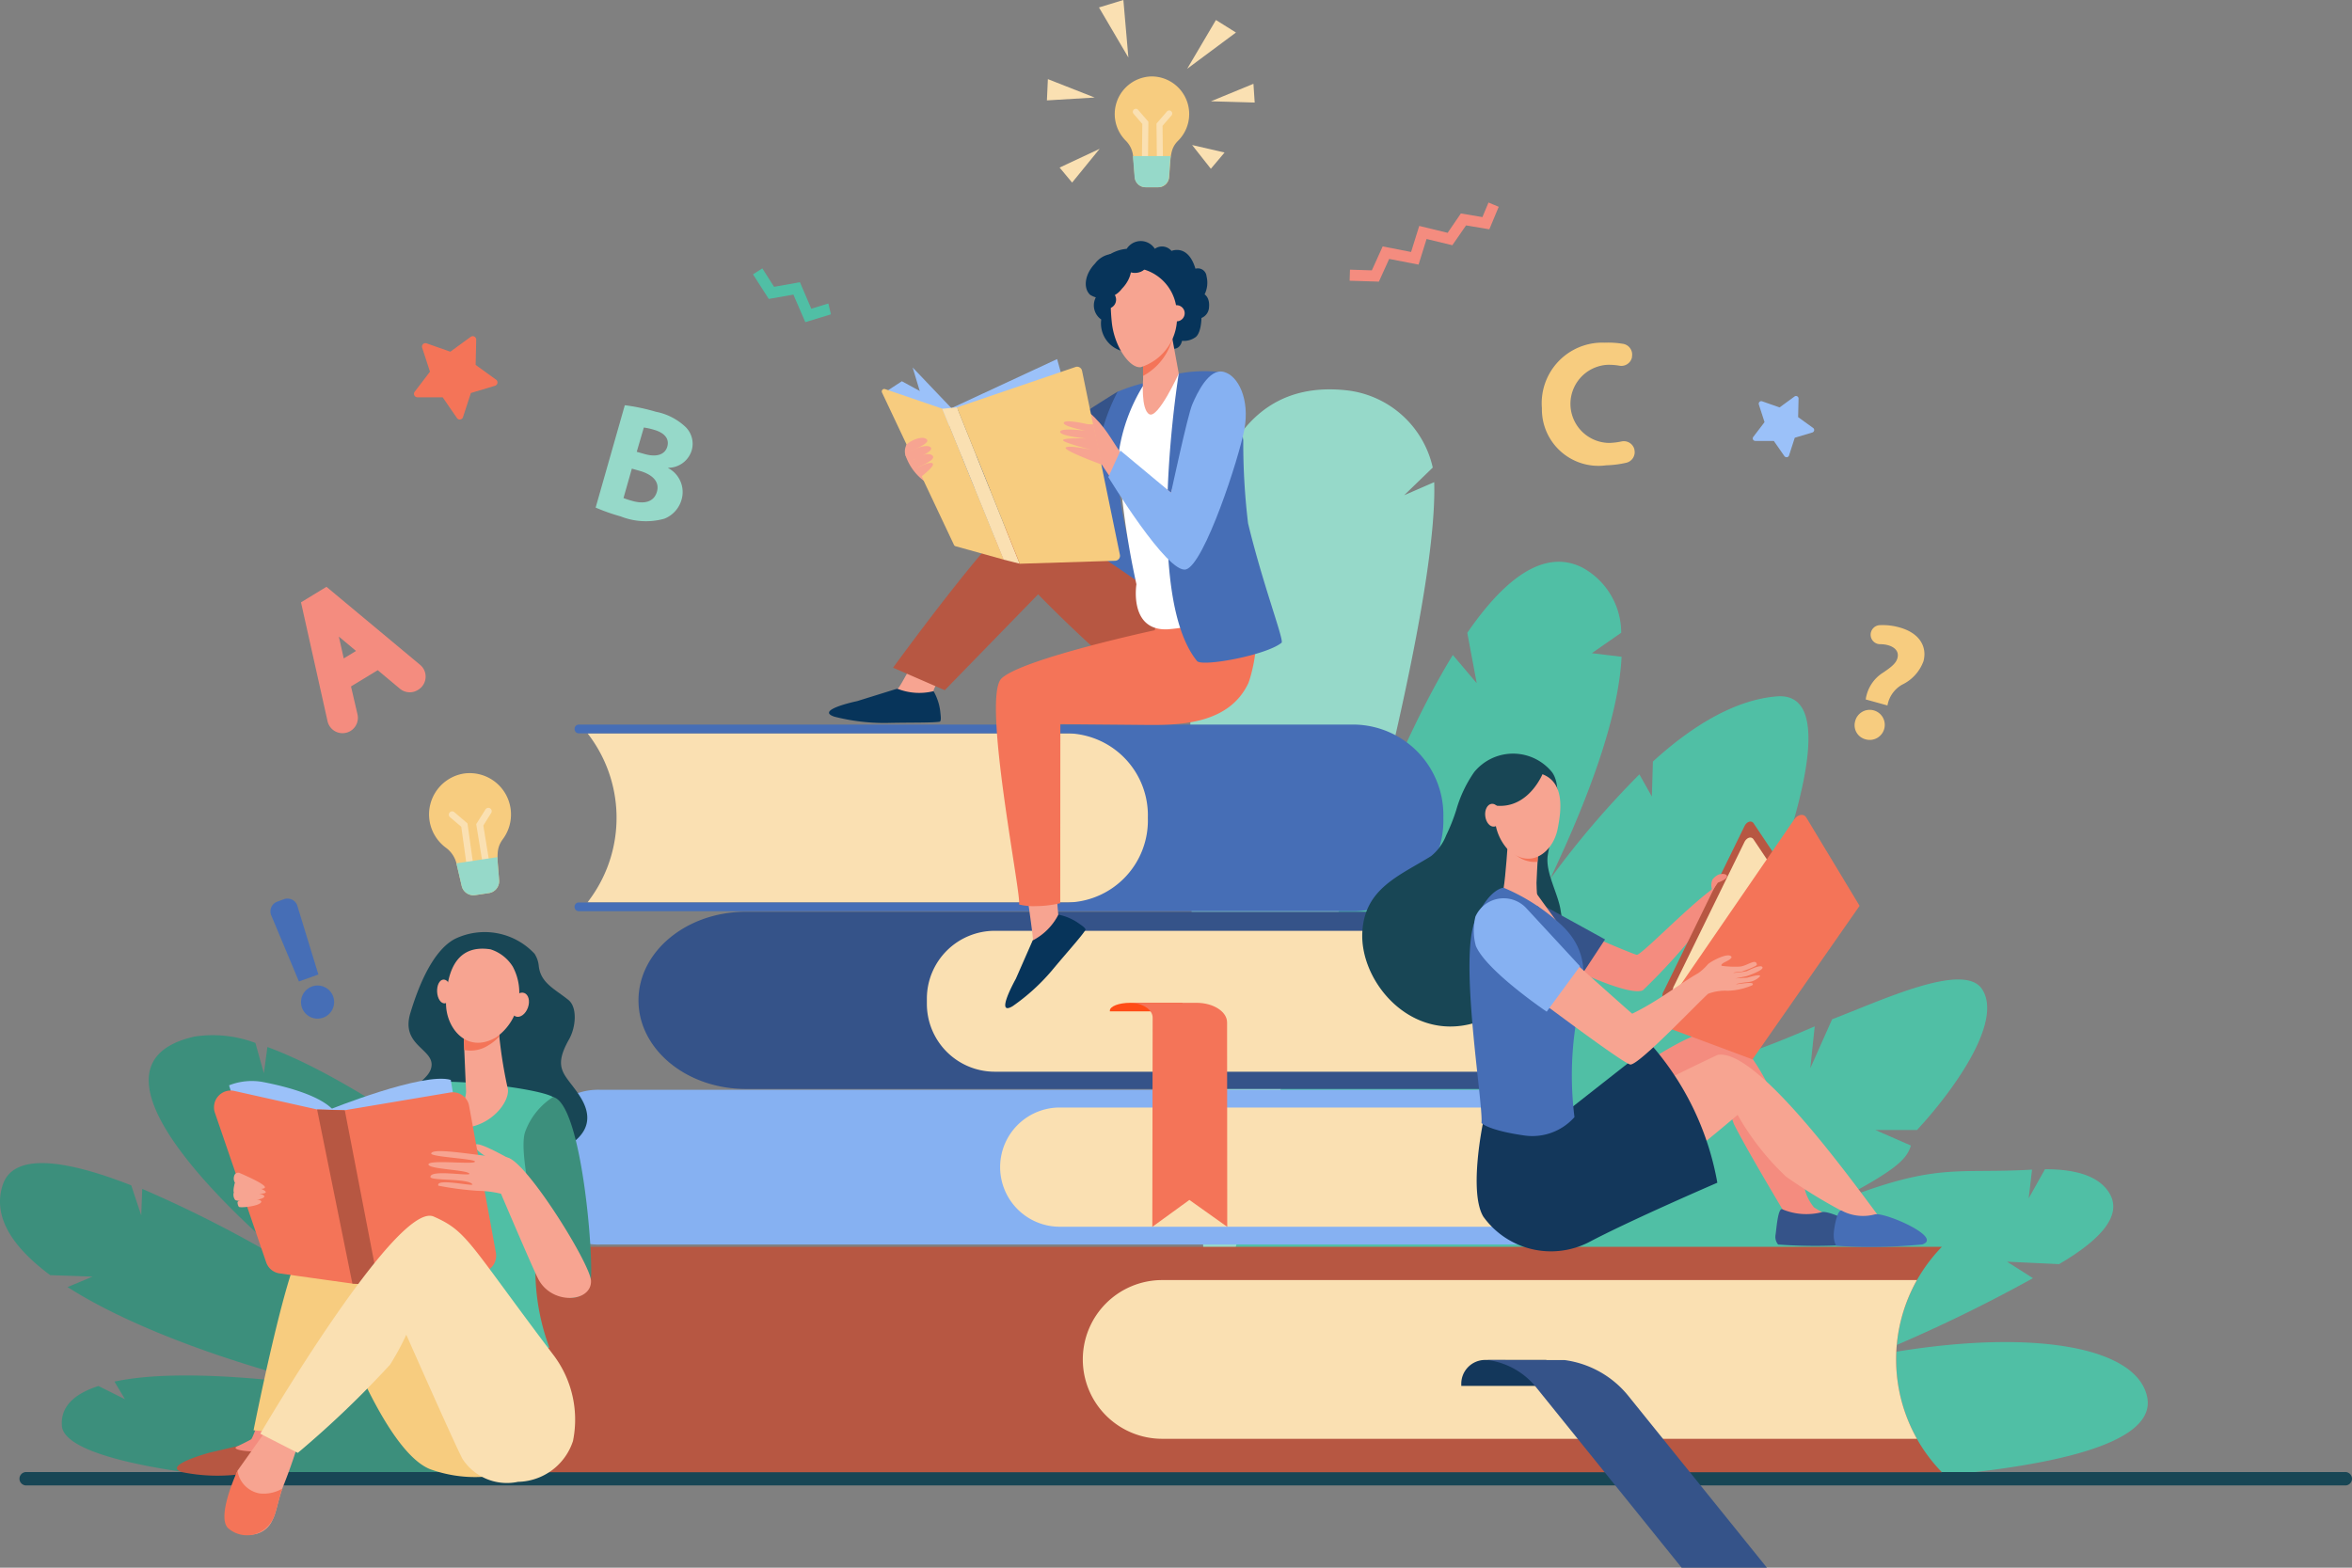 <svg xmlns="http://www.w3.org/2000/svg" width="120" height="80" viewBox="0 0 120 80"><rect x="0" y="0" width="120" height="80" fill="#808080" stroke="none"/><defs><style>.a{fill:#96d9c9;}.b{fill:#3c8f7c;}.c{fill:#50bfa5;}.d{fill:#184655;}.e{fill:#86b1f2;}.f{fill:#fae0b2;}.g{fill:#355389;}.h{fill:#466eb6;}.i{fill:#ff4c16;}.j{fill:#f47458;}.k{fill:#b75742;}.l{fill:#13375b;}.m{fill:#f7a491;}.n{fill:#9bc1f9;}.o{fill:#f7cc7f;}.p{fill:#f48c7f;}.q{fill:#07345a;}.r{fill:#fff;}</style></defs><g transform="translate(-267.335 -1044.17)"><path class="a" d="M-6138.383-415.767l1.458-1.411a5.081,5.081,0,0,0-4.425-3.945c-4.243-.45-6.406,2.467-7.316,7.146-1.661,8.54.43,44.4.43,44.4.157-.952,11.685-36.963,11.385-46.856Z" transform="translate(6477.36 1485.208)"/><path class="b" d="M-6198.54-386.437l-.18,1.337-.433-1.545a6.167,6.167,0,0,0-3.111-.324c-7.487,1.7,5.45,12,5.45,12a62.423,62.423,0,0,0-8.112-4.228l-.051,1.352-.51-1.533c-3.1-1.216-5.981-1.776-6.557-.022-.542,1.651.548,3.214,2.424,4.605l2.156.075-1.271.533c4.33,2.774,11.491,4.758,13.967,5.21-2.367-.372-8.148-1.124-11.576-.386l.538.9-1.352-.676c-1.2.386-1.945,1.027-1.867,2.037.154,1.931,8.522,2.623,8.522,2.623l30.571-.284.17.085S-6188.686-382.827-6198.54-386.437Z" transform="translate(6479.518 1484.037)"/><path class="c" d="M-6100.5-369.45c-.59-2.738-6.576-3.543-14.208-2.041a77.307,77.307,0,0,0,8.384-4.008l-1.322-.841,2.655.124c2.172-1.272,3.258-2.521,2.549-3.651-.531-.844-1.693-1.195-3.269-1.191l-.831,1.485.172-1.465c-3.976.23-4.877-.419-10.236,1.748,3.352-1.738,3.836-2.279,4.056-2.977l-1.814-.794h2.125c1.719-1.849,4.442-5.5,3.315-7.194-.935-1.392-5.033.54-7.647,1.545l-1.113,2.5.226-2.139c-8.318,3.623-5.5.717-5.5.717s8.681-17.962,3.567-17.556c-2.019.159-4.19,1.376-6.323,3.325l-.054,1.786-.635-1.132a45.617,45.617,0,0,0-4.56,5.346c1.991-4.18,3.5-8.288,3.65-11.346l-1.518-.184,1.5-1.043a3.794,3.794,0,0,0-1.993-3.331c-1.9-.947-3.9.483-5.861,3.335l.482,2.571-1.219-1.441c-7.035,11.467-13.468,39.7-13.468,39.7l-.511,1.531,20.666,1.021S-6099.313-363.923-6100.5-369.45Z" transform="translate(6477.381 1484.895)"/><g transform="translate(268.328 1119.287)"><path class="d" d="M-6092.509-363.272h-118.284a.344.344,0,0,1-.361-.324.343.343,0,0,1,.325-.36h118.32a.343.343,0,0,1,.361.323.344.344,0,0,1-.324.361Z" transform="translate(6211.155 363.958)"/></g><path class="e" d="M-6132.067-376.124h-48.478a3.209,3.209,0,0,1-3.353-3.042v-1.809a3.208,3.208,0,0,1,3.353-3.042h48.478a5.447,5.447,0,0,0-.186,7.7l.1.1Z" transform="translate(6478.547 1483.801)"/><path class="f" d="M-6131.9-383.078H-6156.3a3.042,3.042,0,0,0-3.043,3.042h0a3.043,3.043,0,0,0,3.043,3.042h24.4A5.848,5.848,0,0,1-6131.9-383.078Z" transform="translate(6477.705 1483.765)"/><g transform="translate(299.91 1090.698)"><path class="g" d="M-6134.064-392.963c.105-.183-.056-.394-.3-.394h-38.606c-3.026,0-5.48,2.028-5.48,4.521h0c0,2.5,2.455,4.521,5.48,4.521h38.616c.247,0,.409-.212.3-.4h0A8.036,8.036,0,0,1-6134.064-392.963Z" transform="translate(6178.451 393.357)"/><path class="f" d="M-6133.848-392.35h-25.9a3.464,3.464,0,0,0-3.466,3.463v.262a3.465,3.465,0,0,0,3.463,3.465h25.96A7.987,7.987,0,0,1-6133.848-392.35Z" transform="translate(6177.928 393.322)"/></g><path class="f" d="M-6181.142-394.08h24.916a4.165,4.165,0,0,0,4-4.314h0a4.165,4.165,0,0,0-4-4.314h-24.916a7.014,7.014,0,0,1,.178,8.383Z" transform="translate(6478.453 1484.3)"/><path class="h" d="M-6152.578-398.409h0a4.185,4.185,0,0,0-4.045-4.314h-24.994a.217.217,0,0,1-.21-.225h0a.216.216,0,0,1,.21-.221h39.649a4.621,4.621,0,0,1,4.466,4.761h0a4.622,4.622,0,0,1-4.466,4.761h-39.649a.216.216,0,0,1-.21-.221h0a.216.216,0,0,1,.209-.225h24.995A4.186,4.186,0,0,0-6152.578-398.409Z" transform="translate(6478.477 1484.316)"/><g transform="translate(323.961 1095.347)"><path class="i" d="M-6149.841-388.6h-2.667c-.573,0-1.038.178-1.038.4v.036h3.705Z" transform="translate(6153.545 388.597)"/><path class="j" d="M-6147.529-387.6c0-.55-.7-1-1.556-1h-3.421c.652,0,1.179.338,1.179.755l-.016,10.677,1.891-1.373,1.931,1.373Z" transform="translate(6153.509 388.597)"/></g><g transform="translate(290.33 1107.794)"><path class="k" d="M-6112.289-375.859h-72.031a4.049,4.049,0,0,0-4.051,4.05v3.407a4.05,4.05,0,0,0,4.051,4.05h72.031l-.037-.04A8.248,8.248,0,0,1-6112.289-375.859Z" transform="translate(6188.371 375.859)"/><path class="f" d="M-6112.417-374.1h-38.507a4.05,4.05,0,0,0-4.051,4.05h0a4.051,4.051,0,0,0,4.051,4.05h38.507A8.254,8.254,0,0,1-6112.417-374.1Z" transform="translate(6187.225 375.799)"/></g><g transform="translate(341.89 1113.569)"><path class="l" d="M-6130.638-369.879h-3.123a1.216,1.216,0,0,0-1.218,1.216h0v.109h4.34Z" transform="translate(6134.979 369.879)"/><path class="g" d="M-6133.586-369.875a3.823,3.823,0,0,1,2.49,1.411l7.408,9.187h4.351l-7.046-8.737a5.037,5.037,0,0,0-3.283-1.86Z" transform="translate(6134.931 369.879)"/></g><g transform="translate(276.363 1091.734)"><path class="k" d="M-6201.144-365.005l1.518-.354a10.514,10.514,0,0,0,2.38-.156,3.842,3.842,0,0,1,.165.935c.008.109-.147.65-.255.666-.386.06-1.078-.008-2.3.02a9.082,9.082,0,0,1-2.949-.112C-6203.612-364.345-6201.144-365.005-6201.144-365.005Z" transform="translate(6202.834 391.564)"/><path class="d" d="M-6183.956-390.775c.084.881.824,1.192,1.514,1.749.463.374.387,1.385.03,2.014-.9,1.59-.132,1.787.589,2.955,1.739,2.813-3.651,3.435-4.291,3.645a4.431,4.431,0,0,1-1.448.421c-1.14-.126-2.182-1.747-2.762-3.246s.826-1.578.9-2.439-1.573-1.046-1.085-2.672c.528-1.76,1.272-3.251,2.262-3.786a3.482,3.482,0,0,1,4.078.751A1.377,1.377,0,0,1-6183.956-390.775Z" transform="translate(6202.415 392.49)"/><path class="f" d="M-6183.95-370.872c.142.352.921,1.6.921,1.6l-10.944.109-.171-2.245c3-.024,5.975-1.352,8.744-2.3C-6185.331-373.538-6184.021-371.043-6183.95-370.872Z" transform="translate(6202.536 391.846)"/><path class="c" d="M-6191.629-379.856s.588-4.152,1.532-4.579,6.064.166,6.83.633-.509,5.34-.705,6.7c-.011.081-.024.163-.038.244a11.394,11.394,0,0,0,.557,5.841c-2.8.851-3.527,1.318-6.53,1.235l-1.121-6.562S-6191.992-379.515-6191.629-379.856Z" transform="translate(6202.453 392.219)"/><path class="m" d="M-6185.9-387.27a23.609,23.609,0,0,0,.438,2.844c.2.56-.542,1.7-1.75,2.015s-.33-1.217-.358-1.81-.146-3.4-.146-3.4Z" transform="translate(6202.32 392.323)"/><path class="j" d="M-6185.862-387.008a2.24,2.24,0,0,1-.553.457,1.671,1.671,0,0,1-1.238.246c-.03-.706-.055-1.309-.055-1.309l1.819.345S-6185.883-387.17-6185.862-387.008Z" transform="translate(6202.315 392.323)"/><path class="m" d="M-6186.346-391.579a2.075,2.075,0,0,1,1.136.886,2.8,2.8,0,0,1-.845,3.6c-1.5.884-2.591-.483-2.563-1.774S-6188.253-391.876-6186.346-391.579Z" transform="translate(6202.346 392.46)"/><path class="m" d="M-6189.089-389.354c.016.336.187.6.386.589s.34-.29.323-.626-.186-.6-.387-.589S-6189.106-389.69-6189.089-389.354Z" transform="translate(6202.363 392.404)"/><path class="m" d="M-6185.133-388.817c-.12.332-.034.666.192.746s.5-.124.619-.456.034-.666-.192-.746S-6185.016-389.148-6185.133-388.817Z" transform="translate(6202.229 392.38)"/><path class="b" d="M-6183.016-383.773a3.532,3.532,0,0,0-1.408,1.738c-.535,1.278,1.287,7.8,1.676,8.214a.966.966,0,0,0,1.365.017.959.959,0,0,0,.282-.555C-6180.916-375.382-6181.535-383.45-6183.016-383.773Z" transform="translate(6202.205 392.191)"/><path class="n" d="M-6188.588-384.68l1.5,9.038-5.858.944-1.861-8.455S-6189.982-385.1-6188.588-384.68Z" transform="translate(6202.559 392.224)"/><path class="n" d="M-6200.077-384.4a3.142,3.142,0,0,1,1.76-.161c1.1.214,2.839.659,3.539,1.41,1.055,1.135,2.028,8.639,2.028,8.639l-4.554-1.021-2.778-8.867Z" transform="translate(6202.74 392.22)"/><path class="o" d="M-6184.271-368.71c-.766-2.125-9.443-9.869-11.739-9.271l1.232,4.721s2.579,7.686,5.1,8.678a6.712,6.712,0,0,0,4.892-.127A4.776,4.776,0,0,0-6184.271-368.71Z" transform="translate(6202.6 391.993)"/><path class="m" d="M-6187.081-381.242c-.108.216.579.6.783.747s1.032,0,1.032,0S-6186.964-381.483-6187.081-381.242Z" transform="translate(6202.294 392.105)"/><path class="p" d="M-6194.929-370.8a55.107,55.107,0,0,0-2.212,5.059c-.011.688-3.187.5-2.5.2.158-.068.659-.321.7-.354.206-.177,2.036-5.868,2.036-5.868Z" transform="translate(6202.728 391.778)"/><path class="o" d="M-6194.192-376.447a1.6,1.6,0,0,0-2.084.511c-.86,1.072-2.51,9.415-2.51,9.415l2.028.2S-6191.711-373.71-6194.192-376.447Z" transform="translate(6202.695 391.946)"/><path class="j" d="M-6200.823-382.959l2.607,7.606a.846.846,0,0,0,.677.568c2.444.346,3.722.521,3.722.521s.478.025.983.031l5.6-.6a.861.861,0,0,0,.745-.964c0-.019,0-.039-.008-.058l-1.363-7.468a.84.84,0,0,0-.957-.694l-5.385.906-1.416-.039-4.237-.948a.853.853,0,0,0-1.005.671A.854.854,0,0,0-6200.823-382.959Z" transform="translate(6202.767 392.202)"/><path class="m" d="M-6189.04-379.151a16.274,16.274,0,0,0,2.015.263,5.328,5.328,0,0,1,1.179.147s1.677,3.944,1.917,4.382c.719,1.313,2.71,1.159,2.677.063-.026-.869-3.428-6.327-4.332-6.3s-3.736-.563-3.821-.2c-.044.193,2.607.284,2.188.448-.259.1-2.336-.131-2.329.113s1.875.267,2.077.457-1.988-.232-1.976.182c.006.209,1.932.058,2.14.375C-6187.216-379.09-6189.2-379.562-6189.04-379.151Z" transform="translate(6202.378 392.093)"/><g transform="translate(2.882 12.281)"><path class="m" d="M-6199.526-379.755a.206.206,0,0,0-.272.106.133.133,0,0,0-.012.035.424.424,0,0,0,.058.386c.194.2,1.5.4,1.509.2C-6198.23-379.179-6199.117-379.578-6199.526-379.755Z" transform="translate(6199.85 379.772)"/><path class="m" d="M-6199.783-379.229s-.131.492-.018.5,1.536.145,1.6-.024S-6199.6-379.325-6199.783-379.229Z" transform="translate(6199.851 379.754)"/><path class="m" d="M-6199.843-378.7a.446.446,0,0,0,.077.346c.118.126,1.442.043,1.49-.167S-6199.8-378.863-6199.843-378.7Z" transform="translate(6199.851 379.738)"/><path class="m" d="M-6199.634-378.226a.421.421,0,0,0,.065.239c.066.071,1.044-.028,1.142-.237S-6199.52-378.442-6199.634-378.226Z" transform="translate(6199.843 379.725)"/></g><path class="m" d="M-6196.333-366.271a28.825,28.825,0,0,1-.936,2.807c-.307.731-.386,1.461-.589,1.826a1.233,1.233,0,0,1-1.606.681,1.244,1.244,0,0,1-.416-.275c-.667-.554.229-2.9.229-2.9l2.107-2.964Z" transform="translate(6202.741 391.618)"/><path class="j" d="M-6197.864-361.533c.18-.324.263-.937.495-1.582a1.883,1.883,0,0,1-1.158.249,1.384,1.384,0,0,1-1.132-1.159s-1.123,2.4-.455,2.952a1.465,1.465,0,0,0,2.064-.18A1.54,1.54,0,0,0-6197.864-361.533Z" transform="translate(6202.748 391.513)"/><path class="k" d="M-6194.017-383.074l1.725,8.928-1.038-.062-.3-.021-1.8-8.884Z" transform="translate(6202.581 392.168)"/><path class="f" d="M-6188.113-365.087a2.705,2.705,0,0,0,2.828,1.167,3.012,3.012,0,0,0,2.808-2.085,5.463,5.463,0,0,0-.966-4.346c-4.367-5.771-4.4-6.34-6.14-7.106-1.877-.828-8.848,11.081-8.848,11.081l1.914.978a50.663,50.663,0,0,0,4.706-4.5,13.462,13.462,0,0,0,.83-1.528S-6188.5-365.806-6188.113-365.087Z" transform="translate(6202.683 391.975)"/></g><g transform="translate(289.226 1083.624)"><path class="o" d="M-6187.742-400.589a2.112,2.112,0,0,0-1.746,2.423,2.119,2.119,0,0,0,.839,1.367,1.405,1.405,0,0,1,.537.82l.264,1.128a.614.614,0,0,0,.688.466l.7-.105a.613.613,0,0,0,.52-.649c-.082-1.159-.193-1.585.188-2.1a2.113,2.113,0,0,0-.433-2.956A2.111,2.111,0,0,0-6187.742-400.589Z" transform="translate(6189.515 400.61)"/><g transform="translate(1.006 1.952)"><path class="f" d="M-6187.3-395.2h0a.17.17,0,0,1-.192-.144h0l-.344-2.46-.58-.493a.17.17,0,0,1-.009-.24.171.171,0,0,1,.23-.017l.676.579.362,2.587A.172.172,0,0,1-6187.3-395.2Z" transform="translate(6188.473 398.588)"/></g><g transform="translate(2.414 1.771)"><path class="f" d="M-6186.4-395.227h0a.171.171,0,0,0,.141-.193l-.4-2.452.4-.642a.171.171,0,0,0-.054-.236.173.173,0,0,0-.236.055h0l-.473.75.419,2.578a.17.17,0,0,0,.2.139Z" transform="translate(6187.014 398.775)"/></g><path class="a" d="M-6188.069-395.854a.2.2,0,0,0,.007.028l.263,1.128a.613.613,0,0,0,.688.466l.7-.105a.614.614,0,0,0,.52-.649c-.036-.517-.08-.887-.082-1.185Z" transform="translate(6189.464 400.457)"/></g><path class="j" d="M-6188.116-419.336l-.731-1.062h-1.286a.177.177,0,0,1-.178-.177.175.175,0,0,1,.037-.107l.78-1.023-.4-1.223a.176.176,0,0,1,.111-.223.179.179,0,0,1,.115,0l1.212.426,1.04-.758a.176.176,0,0,1,.246.038.178.178,0,0,1,.034.109l-.029,1.285,1.042.753a.177.177,0,0,1,.039.246.179.179,0,0,1-.091.066l-1.232.369-.4,1.224a.176.176,0,0,1-.217.123A.17.17,0,0,1-6188.116-419.336Z" transform="translate(6478.767 1484.842)"/><path class="n" d="M-6117.966-417.311l-.538-.773h-.944a.13.13,0,0,1-.131-.128.122.122,0,0,1,.028-.08l.573-.751-.29-.9a.13.13,0,0,1,.084-.164.126.126,0,0,1,.082,0l.891.313.763-.557a.128.128,0,0,1,.18.026.121.121,0,0,1,.026.082l-.022.944.766.553a.13.13,0,0,1,.028.182.128.128,0,0,1-.066.048l-.9.27-.29.9a.13.13,0,0,1-.162.088A.134.134,0,0,1-6117.966-417.311Z" transform="translate(6476.34 1484.755)"/><path class="p" d="M-6133.75-429.077l-1.187-.2-.7,1.012-1.315-.318-.408,1.307-1.5-.29-.524,1.159-1.493-.046.017-.565,1.116.035.553-1.221,1.449.283.416-1.329,1.449.352.675-.988,1.1.185.31-.743.521.218Z" transform="translate(6477.071 1484.949)"/><path class="c" d="M-6168.556-425.279l-.87.267-.579-1.352-1.319.234-.6-.941-.476.305.805,1.255,1.256-.221.608,1.406,1.308-.4Z" transform="translate(6478.153 1484.936)"/><path class="p" d="M-6194.98-410.384l-1.3.792,1.354,6.065a.783.783,0,0,0,.936.594.79.79,0,0,0,.237-.095h0a.787.787,0,0,0,.356-.847l-.332-1.424,1.365-.83,1.129.945a.785.785,0,0,0,.911.069l.024-.015a.785.785,0,0,0,.265-1.078.805.805,0,0,0-.168-.194Zm.881,3.654-.25-1.114.877.733Z" transform="translate(6478.972 1484.499)"/><path class="o" d="M-6113.631-404.577a1.929,1.929,0,0,1,.9-1.378c.352-.24.64-.445.717-.726.134-.483-.375-.717-.883-.715a.483.483,0,0,1-.483-.472h0a.489.489,0,0,1,.465-.5,3.149,3.149,0,0,1,1,.114c1.09.3,1.418,1.043,1.229,1.729a2.136,2.136,0,0,1-1.087,1.193,1.523,1.523,0,0,0-.749,1.062Zm-.532,1.081a.767.767,0,0,1,.954-.519.766.766,0,0,1,.518.953.767.767,0,0,1-.945.521.742.742,0,0,1-.541-.9.533.533,0,0,1,.016-.056Z" transform="translate(6476.156 1484.44)"/><g transform="translate(324.209 1048.07)"><path class="o" d="M-6151.388-437.108a1.921,1.921,0,0,0-1.9,1.942,1.925,1.925,0,0,0,.567,1.341,1.277,1.277,0,0,1,.372.81l.084,1.051a.557.557,0,0,0,.556.513h.643a.557.557,0,0,0,.555-.513c.085-1.056.04-1.448.455-1.861a1.921,1.921,0,0,0,.01-2.716A1.921,1.921,0,0,0-6151.388-437.108Z" transform="translate(6153.288 437.108)"/><g transform="translate(0.923 1.651)"><path class="f" d="M-6151.72-432.21h0a.154.154,0,0,1-.152-.156l.025-2.259-.451-.522a.154.154,0,0,1,.024-.217.153.153,0,0,1,.208.015l.528.61-.025,2.376a.156.156,0,0,1-.156.154Z" transform="translate(6152.332 435.399)"/></g><g transform="translate(2.127 1.736)"><path class="f" d="M-6150.9-432.113h0a.153.153,0,0,0,.151-.156l-.024-2.259.451-.522a.153.153,0,0,0-.007-.218.154.154,0,0,0-.219.007l-.007.01-.527.61.026,2.376a.155.155,0,0,0,.156.154Z" transform="translate(6151.086 435.311)"/></g><path class="a" d="M-6152.327-432.9v.026l.084,1.051a.558.558,0,0,0,.555.513h.644a.557.557,0,0,0,.555-.513c.038-.47.049-.809.087-1.077Z" transform="translate(6153.256 436.964)"/></g><path class="f" d="M-6147.993-440.089l-1.468,2.489,2.489-1.85Z" transform="translate(6477.366 1485.28)"/><path class="f" d="M-6154.121-440.766l1.5,2.555-.255-2.935Z" transform="translate(6477.526 1485.316)"/><path class="f" d="M-6156.822-436.965l2.387.939-2.436.146Z" transform="translate(6477.62 1485.173)"/><path class="f" d="M-6149.2-433.482l.956,1.212.7-.83Z" transform="translate(6477.357 1485.053)"/><path class="f" d="M-6148.206-435.826l2.169-.893.064.957Z" transform="translate(6477.323 1485.165)"/><path class="f" d="M-6154.158-433.283l-2.042.957.638.766Z" transform="translate(6477.597 1485.047)"/><path class="a" d="M-6179.225-419.9a9.875,9.875,0,0,1,1.586.334,3.044,3.044,0,0,1,1.484.748,1.2,1.2,0,0,1,.342,1.224,1.255,1.255,0,0,1-1.2.886v.015a1.383,1.383,0,0,1,.683,1.613,1.475,1.475,0,0,1-.875.97,3.5,3.5,0,0,1-2.229-.116,9.9,9.9,0,0,1-1.279-.451Zm.609,2.377.4.113c.633.181,1.046.017,1.159-.378s-.131-.7-.676-.859a3.309,3.309,0,0,0-.521-.115Zm-.676,2.36a4.176,4.176,0,0,0,.461.149c.544.155,1.085.088,1.245-.472.154-.537-.267-.887-.869-1.062l-.41-.117Z" transform="translate(6478.438 1484.749)"/><path class="o" d="M-6126-417.718a.555.555,0,0,1-.408.664,5.194,5.194,0,0,1-1.029.132,2.886,2.886,0,0,1-3.256-2.46,3.031,3.031,0,0,1-.027-.465,3.092,3.092,0,0,1,2.836-3.326,3.063,3.063,0,0,1,.365-.007,4.619,4.619,0,0,1,.945.06.555.555,0,0,1,.451.644l0,.024v.019a.556.556,0,0,1-.637.429,3.092,3.092,0,0,0-.647-.045,2,2,0,0,0-1.852,2.128,2,2,0,0,0,1.994,1.857,3.632,3.632,0,0,0,.613-.077.555.555,0,0,1,.655.421Z" transform="translate(6476.723 1484.837)"/><path class="h" d="M-6196.294-388.49a.849.849,0,0,1,.533-1.062.845.845,0,0,1,1.071.53.846.846,0,0,1-.531,1.071.846.846,0,0,1-1.071-.53Zm-.148-1.314-1.412-3.372a.529.529,0,0,1,.283-.691l.025-.01.342-.124a.528.528,0,0,1,.677.318l.007.025,1.071,3.5Z" transform="translate(6479.028 1484.058)"/><g transform="translate(336.836 1082.627)"><path class="p" d="M-6129.816-392.9s3.639,1.586,3.96,1.656c.2.044,2.511-2.352,3.773-3.288.059-.044.282-.362.345-.394.751-.377-.517,1.793-.517,1.793a31.416,31.416,0,0,1-3.289,3.7c-.764.367-4.529-1.5-4.507-1.6Z" transform="translate(6139.863 401.511)"/><path class="d" d="M-6130.747-396.535c.156-1.072.9-3.355.215-4.267a2.559,2.559,0,0,0-3.6-.365,2.534,2.534,0,0,0-.369.37,6.5,6.5,0,0,0-.914,1.936,9.554,9.554,0,0,1-.514,1.291,2.569,2.569,0,0,1-.766,1.055c-1.6,1-3.4,1.642-3.511,3.888-.137,2.665,2.782,6,6.369,4.386a9.364,9.364,0,0,0,3.757-4c.265-.623.138-.558-.008-1.507C-6130.216-394.6-6130.869-395.673-6130.747-396.535Z" transform="translate(6140.211 401.744)"/><path class="g" d="M-6132.462-394.7l4.871,2.68-1.148,1.744s-3.67-1.4-4.407-1.6S-6133.307-394.775-6132.462-394.7Z" transform="translate(6139.981 401.502)"/><path class="m" d="M-6132.522-397.114s-.126,1.855-.221,2.375c-.1.537-.157,2.774.96,3.048s.7-2.756.717-3.3.127-2.308.127-2.308Z" transform="translate(6139.958 401.591)"/><path class="j" d="M-6132.529-396.891a2.143,2.143,0,0,0,.3.358,1.482,1.482,0,0,0,1.221.464c.035-.615.074-1.228.074-1.228l-1.583.184S-6132.52-397.025-6132.529-396.891Z" transform="translate(6139.949 401.591)"/><path class="m" d="M-6131.38-400.783a1.9,1.9,0,0,0-1.2.558,2.564,2.564,0,0,0,.021,3.388c1.159,1.1,2.313.155,2.552-1.006S-6129.609-400.657-6131.38-400.783Z" transform="translate(6139.972 401.711)"/><path class="d" d="M-6130.775-400.736s-.708,1.829-2.383,1.675c-.758-.071-.929.966-.929.966s.62-2.46,1.4-2.825A2.666,2.666,0,0,1-6130.775-400.736Z" transform="translate(6140.002 401.719)"/><path class="m" d="M-6132.929-398.556c.04.321-.1.6-.322.628s-.424-.213-.462-.534.106-.6.322-.628S-6132.967-398.874-6132.929-398.556Z" transform="translate(6139.99 401.653)"/><path class="k" d="M-6120.164-397.919l-4.124,8.425a.4.4,0,0,0,.068.514l3.012,1.764,3.767-7.466-2.256-3.38C-6119.812-398.228-6120.046-398.159-6120.164-397.919Z" transform="translate(6139.668 401.621)"/><path class="f" d="M-6123.738-389.742l3.588-7.332c.118-.24.353-.309.465-.14l1.8,2.69-3.38,6.7-2.4-1.408A.4.4,0,0,1-6123.738-389.742Z" transform="translate(6139.649 401.591)"/><path class="p" d="M-6121.708-395.1a.855.855,0,0,1,.32-.256c.173-.046.385-.04.419.072.05.163-.463.344-.463.344l-.28.406A.747.747,0,0,1-6121.708-395.1Z" transform="translate(6139.579 401.525)"/><path class="m" d="M-6132.66-395.166s1.27,1.049,1.634,1.413a9.358,9.358,0,0,0,.995.8l-1.026-1.42-.65-.607Z" transform="translate(6139.953 401.518)"/><path class="p" d="M-6116.917-378.081a2.369,2.369,0,0,1-.451-.837c-.426-2.209-2.444-8.181-4.64-8.181-1.914,0-7.822,4.635-10.591,7.317-.8.773-.746.117-.255.3.289.108,2.266,3.392,2.581,3.406a5.371,5.371,0,0,0,2.664-1.052,7.682,7.682,0,0,0,2.8-2.534,43.023,43.023,0,0,0,3.03-5.322,24.431,24.431,0,0,0,.766,2.637c.569,1.159,2.271,4.008,2.934,5.118l2.608-.07A13.349,13.349,0,0,1-6116.917-378.081Z" transform="translate(6139.972 401.241)"/><path class="m" d="M-6121.775-385.824s-8.762,4.084-9.315,5.487-.128,3.488,1.147,3.913,9.188-6.338,9.188-6.338a13.4,13.4,0,0,0,2.468,3.148,26.07,26.07,0,0,0,2.818,1.738,1.987,1.987,0,0,1,.8.861l1.829.085s-.308-.105-.862-.851C-6115.571-380.3-6119.9-386.152-6121.775-385.824Z" transform="translate(6139.908 401.198)"/><path class="l" d="M-6125.253-386.351a14.548,14.548,0,0,1,3.367,7.033s-4.41,1.9-6.58,3.049a4.249,4.249,0,0,1-5.359-1.318c-.765-1.277,0-4.871,0-4.871l4.508-.7Z" transform="translate(6140.004 401.216)"/><path class="g" d="M-6118.033-377.666c-.224-.085-.3,1.049-.341,1.3a.605.605,0,0,0,.131.5,26.417,26.417,0,0,0,4.4-.05.656.656,0,0,0,.161-.086c.507-.442-1.84-1.618-2.316-1.519A3.17,3.17,0,0,1-6118.033-377.666Z" transform="translate(6139.463 400.918)"/><path class="h" d="M-6132.8-394.655s-.688-.007-1.424,1.577c-.9,1.947.387,9.374.291,10.429,0,0,.317.366,2.173.634a2.869,2.869,0,0,0,2.571-.936,17.07,17.07,0,0,1,.216-5.565c.342-1.462.523-2.88-.833-4.193A10.076,10.076,0,0,0-6132.8-394.655Z" transform="translate(6140.018 401.501)"/><path class="h" d="M-6114.9-377.594c-.224-.085-.417,1.007-.4,1.275a1.1,1.1,0,0,0,.125.52,26.591,26.591,0,0,0,4.4-.07.679.679,0,0,0,.162-.086c.507-.442-2.1-1.55-2.576-1.449A2.339,2.339,0,0,1-6114.9-377.594Z" transform="translate(6139.357 400.915)"/><path class="j" d="M-6117.63-398.281l-6.834,9.951c-.158.229-.12.509.078.579l4.622,1.723,5.465-7.837-2.727-4.519C-6117.149-398.584-6117.458-398.534-6117.63-398.281Z" transform="translate(6139.675 401.633)"/><path class="m" d="M-6119.555-390.526c-.088-.169-.8.207-.8.207a5.459,5.459,0,0,1-.675.086c-.05-.026.424-.067.424-.067s.772-.266.768-.352c-.037-.358-.522.088-.9.1a5.037,5.037,0,0,1-.886-.04c-.113-.063.172-.2.172-.2s.375-.168.314-.266c-.145-.239-1.018.214-1.2.386a2.692,2.692,0,0,1-.492.453c-.933.527-2.05,1.433-3.37,2.068-.436-.367-4.651-4.152-4.756-4.241l-2.3,1.813s6.6,5.029,6.971,5.022c.461-.015,3.21-2.916,3.954-3.608a2.466,2.466,0,0,1,1.013-.156,3.374,3.374,0,0,0,1.241-.279c.249-.264-.92,0-.809-.066a4.336,4.336,0,0,1,.619-.1.953.953,0,0,0,.587-.29c.07-.154-.651.068-.651.068l-.6.037.575-.117S-6119.469-390.361-6119.555-390.526Z" transform="translate(6139.974 401.423)"/><path class="e" d="M-6131.643-393.6a1.578,1.578,0,0,0-2.231-.071,1.585,1.585,0,0,0-.361.508,3.01,3.01,0,0,0,.021,1.489c.529,1.276,3.616,3.361,3.616,3.361l1.7-2.318Z" transform="translate(6140.01 401.482)"/></g><g transform="translate(309.632 1056.471)"><path class="m" d="M-6163.257-416.607c0-.1.121-.728.121-.728s-.281-.894-.31-.9c-.579-.042-1.012.352-.915.879l.006.017a2.683,2.683,0,0,0,2.087,1.835l.7.125a3.95,3.95,0,0,1-.181-1.177A10.153,10.153,0,0,1-6163.257-416.607Z" transform="translate(6168.245 428.233)"/><path class="g" d="M-6153.42-420.636c-.017-.048-5.076,3.244-5.076,3.244s-2.162.021-3.756.008a5.032,5.032,0,0,0,.2,1.41,31.218,31.218,0,0,0,3.781.579,33.466,33.466,0,0,0,4.581-1.964S-6153.41-420.6-6153.42-420.636Z" transform="translate(6168.172 428.316)"/><path class="h" d="M-6153.092-408.361a34.8,34.8,0,0,1-1.191-7.033,9.826,9.826,0,0,1,1.106-5.247,8.367,8.367,0,0,1,1.539-.49l-.506.839a9.983,9.983,0,0,0-.877,2.925c-.647,3.176,2.261,9.53,2.113,9.571C-6151.072-407.747-6153.051-408.035-6153.092-408.361Z" transform="translate(6167.9 428.333)"/><path class="n" d="M-6164.565-421.18l-.888.579,2.656,4.469.834-3.629Z" transform="translate(6168.282 428.334)"/><path class="n" d="M-6163.963-421.907l1.116,3.709.894-1.6Z" transform="translate(6168.23 428.359)"/><path class="n" d="M-6156.526-422.352l.858,3.114-6.326-.575Z" transform="translate(6168.164 428.375)"/><path class="m" d="M-6160.254-408.729s-2.689,3.283-2.7,3.766c-.011.688-3.188.5-2.5.2.157-.068.658-.321.7-.354.206-.177,2.324-4.322,2.324-4.322Z" transform="translate(6168.286 427.932)"/><path class="q" d="M-6166.946-404.3l2.043-.635a3.024,3.024,0,0,0,1.854.127,2.73,2.73,0,0,1,.35,1.112c.009.109.062.431-.045.448-.387.06-1.473.035-2.691.063a10.329,10.329,0,0,1-2.671-.32C-6169.137-403.843-6166.946-404.3-6166.946-404.3Z" transform="translate(6168.382 427.777)"/><path class="k" d="M-6147.219-408.1a14.6,14.6,0,0,1-4.678-2.17c-2.616-1.871-5.559-3.816-6.721-3.658-.936.127-6.381,7.614-6.381,7.614l2.638,1.148,4.763-4.892s4.868,5.022,6.469,5.36C-6147.492-403.912-6146.328-406.6-6147.219-408.1Z" transform="translate(6168.267 428.086)"/><path class="o" d="M-6165.581-420.585l3.669,7.77a.127.127,0,0,0,.087.07l2.45.681-3.131-7.7-2.917-1a.127.127,0,0,0-.165.074A.123.123,0,0,0-6165.581-420.585Z" transform="translate(6168.287 428.32)"/><path class="q" d="M-6152.714-428.193a.847.847,0,0,1,1.169-.265.851.851,0,0,1,.265.265.628.628,0,0,1,.85.108s.842-.375,1.222.908a.442.442,0,0,1,.55.3.467.467,0,0,1,.017.091,1.342,1.342,0,0,1-.1.919s.277.157.225.664a.612.612,0,0,1-.386.539s0,.717-.283.966a1.011,1.011,0,0,1-.708.2s-.062.4-.424.408-.848-.272-1.227-.07a4.335,4.335,0,0,1-1.438.174,1.459,1.459,0,0,1-1.032-1.6.876.876,0,0,1-.23-1.206,1.524,1.524,0,0,1,.173-1.7A2.031,2.031,0,0,1-6152.714-428.193Z" transform="translate(6167.903 428.589)"/><path class="m" d="M-6156.582-397.892s.149,4.041.242,4.725-1.715,2.734-1.484,2.019c.054-.164.193-.708.193-.758,0-.27-.67-4.881-.67-4.881Z" transform="translate(6168.037 427.535)"/><path class="q" d="M-6158.533-389.717l.86-1.959a3.031,3.031,0,0,0,1.312-1.317,2.721,2.721,0,0,1,1.068.465c.087.065.366.236.307.328-.211.334-.939,1.134-1.719,2.073a10.365,10.365,0,0,1-1.993,1.807C-6159.628-387.769-6158.533-389.717-6158.533-389.717Z" transform="translate(6168.063 427.367)"/><path class="j" d="M-6158.391-394.141c.193-.193-1.912-10.526-.894-11.527s7.822-2.467,7.822-2.467l.894-3.148s2.847.834,4,2.552c.63.94-.015,3.081-.127,3.318-.973,2.028-3.375,2.125-5.118,2.109-1.608-.016-4.463-.039-4.463-.039l-.006,9.138a5.607,5.607,0,0,1-1.255.149A3,3,0,0,1-6158.391-394.141Z" transform="translate(6168.08 427.995)"/><path class="r" d="M-6151.858-420.924l1.845-.662h.071c.193-.025,2.374,7.093,3.083,9.786s-.22,2.182-.22,2.182a8.075,8.075,0,0,1-3.519,1.084c-1.967.074-1.575-2.3-1.575-2.3a41.43,41.43,0,0,1-.914-6.636A9.008,9.008,0,0,1-6151.858-420.924Z" transform="translate(6167.857 428.348)"/><path class="m" d="M-6151.783-422.465l-.005.908v.161s-.126,1.554.319,1.793,1.5-2.077,1.5-2.077l-.483-2.635Z" transform="translate(6167.813 428.442)"/><path class="j" d="M-6150.294-423.458a3.04,3.04,0,0,1-1.5,1.9l.006-.906,1.334-1.85Z" transform="translate(6167.813 428.442)"/><path class="m" d="M-6151.806-427.088a1.415,1.415,0,0,0-1.667,1.107,1.529,1.529,0,0,0-.028.245,10.849,10.849,0,0,0,.058,1.362c.132,1.229.919,2.344,1.476,2.272a2.651,2.651,0,0,0,1.836-2.809A2.343,2.343,0,0,0-6151.806-427.088Z" transform="translate(6167.872 428.538)"/><path class="m" d="M-6150.424-424.655a.413.413,0,0,0,.522.259.414.414,0,0,0,.26-.522.413.413,0,0,0-.443-.277A.455.455,0,0,0-6150.424-424.655Z" transform="translate(6167.767 428.472)"/><path class="q" d="M-6154.341-427.421c-.518.529-.631,1.247-.253,1.6a1.219,1.219,0,0,0,1.62-.311c.518-.529.632-1.247.253-1.6A1.218,1.218,0,0,0-6154.341-427.421Z" transform="translate(6167.917 428.565)"/><path class="q" d="M-6152.717-427.227c.025.2.285.328.579.29s.514-.228.489-.427-.284-.328-.579-.29S-6152.742-427.426-6152.717-427.227Z" transform="translate(6167.845 428.557)"/><path class="q" d="M-6154.164-425.445a.462.462,0,0,0,.519.393.46.46,0,0,0,.392-.519.459.459,0,0,0-.513-.393A.463.463,0,0,0-6154.164-425.445Z" transform="translate(6167.895 428.499)"/><path class="h" d="M-6149.926-421.59a7.041,7.041,0,0,1,2.415-.035c.386.164.876,3.436.876,3.436a34.414,34.414,0,0,0,.245,4.242c.765,3.164,1.835,5.934,1.712,6.09-.783.645-4.068,1.244-4.316.936C-6151.753-410.32-6149.926-421.59-6149.926-421.59Z" transform="translate(6167.77 428.353)"/><path class="m" d="M-6147.1-418.157s-1.808,5.586-2.6,6.172-4.346-4.9-4.346-4.9-1.574-.893-1.686-.9c-.446-.038.931-.268.931-.268l.17-1.425s.067.011.483.473c.556.626,1.039,1.6,1.265,1.76l2.382,1.808,1.211-3.871Z" transform="translate(6167.951 428.276)"/><path class="f" d="M-6162.4-419.729l.75-.072,3.2,7.979-.823-.209Z" transform="translate(6168.177 428.287)"/><path class="o" d="M-6155.242-421.745l1.932,9.394a.253.253,0,0,1-.2.3.231.231,0,0,1-.044.006l-4.863.151-3.206-7.979,6.05-2.062a.254.254,0,0,1,.322.161Z" transform="translate(6168.151 428.361)"/><path class="e" d="M-6153.008-417.66l-.617,1.352s3.03,4.988,3.966,4.711,2.706-5.679,2.978-7.167-.3-2.722-1.061-2.913-1.362,1.106-1.6,1.659-1.084,4.509-1.084,4.509Z" transform="translate(6167.876 428.352)"/><g transform="translate(3.945 10.043)"><path class="m" d="M-6164.146-417.466a2.242,2.242,0,0,1-.151-.322c-.035-.122.71-.545,1.006-.352S-6163.788-417.652-6164.146-417.466Z" transform="translate(6164.297 418.189)"/></g><g transform="translate(3.899 10.463)"><path class="m" d="M-6164.12-416.963a1.209,1.209,0,0,1-.225-.319c-.037-.122.957-.621,1.256-.429S-6163.758-417.149-6164.12-416.963Z" transform="translate(6164.346 417.754)"/></g><g transform="translate(4.238 10.873)"><path class="m" d="M-6163.767-416.609a1.212,1.212,0,0,1-.226-.319c-.036-.122.71-.546,1.006-.353S-6163.405-416.795-6163.767-416.609Z" transform="translate(6163.994 417.329)"/></g><path class="m" d="M-6154.479-418.91h-.156a1.036,1.036,0,0,1-.217-.023c-.291-.063-1.07-.217-1.131-.062-.074.193,1.127.415,1.127.415s-1.318-.17-1.318.053,1.34.34,1.34.34-1.17-.042-1.191.085,1.437.49,1.437.49-1.181-.255-1.3-.106,1.85.869,1.85.869Z" transform="translate(6167.964 428.262)"/><path class="m" d="M-6163.758-416.593s.645-.364.814-.25-.553.66-.553.66l.085.2S-6163.874-416.342-6163.758-416.593Z" transform="translate(6168.224 428.186)"/></g></g></svg>